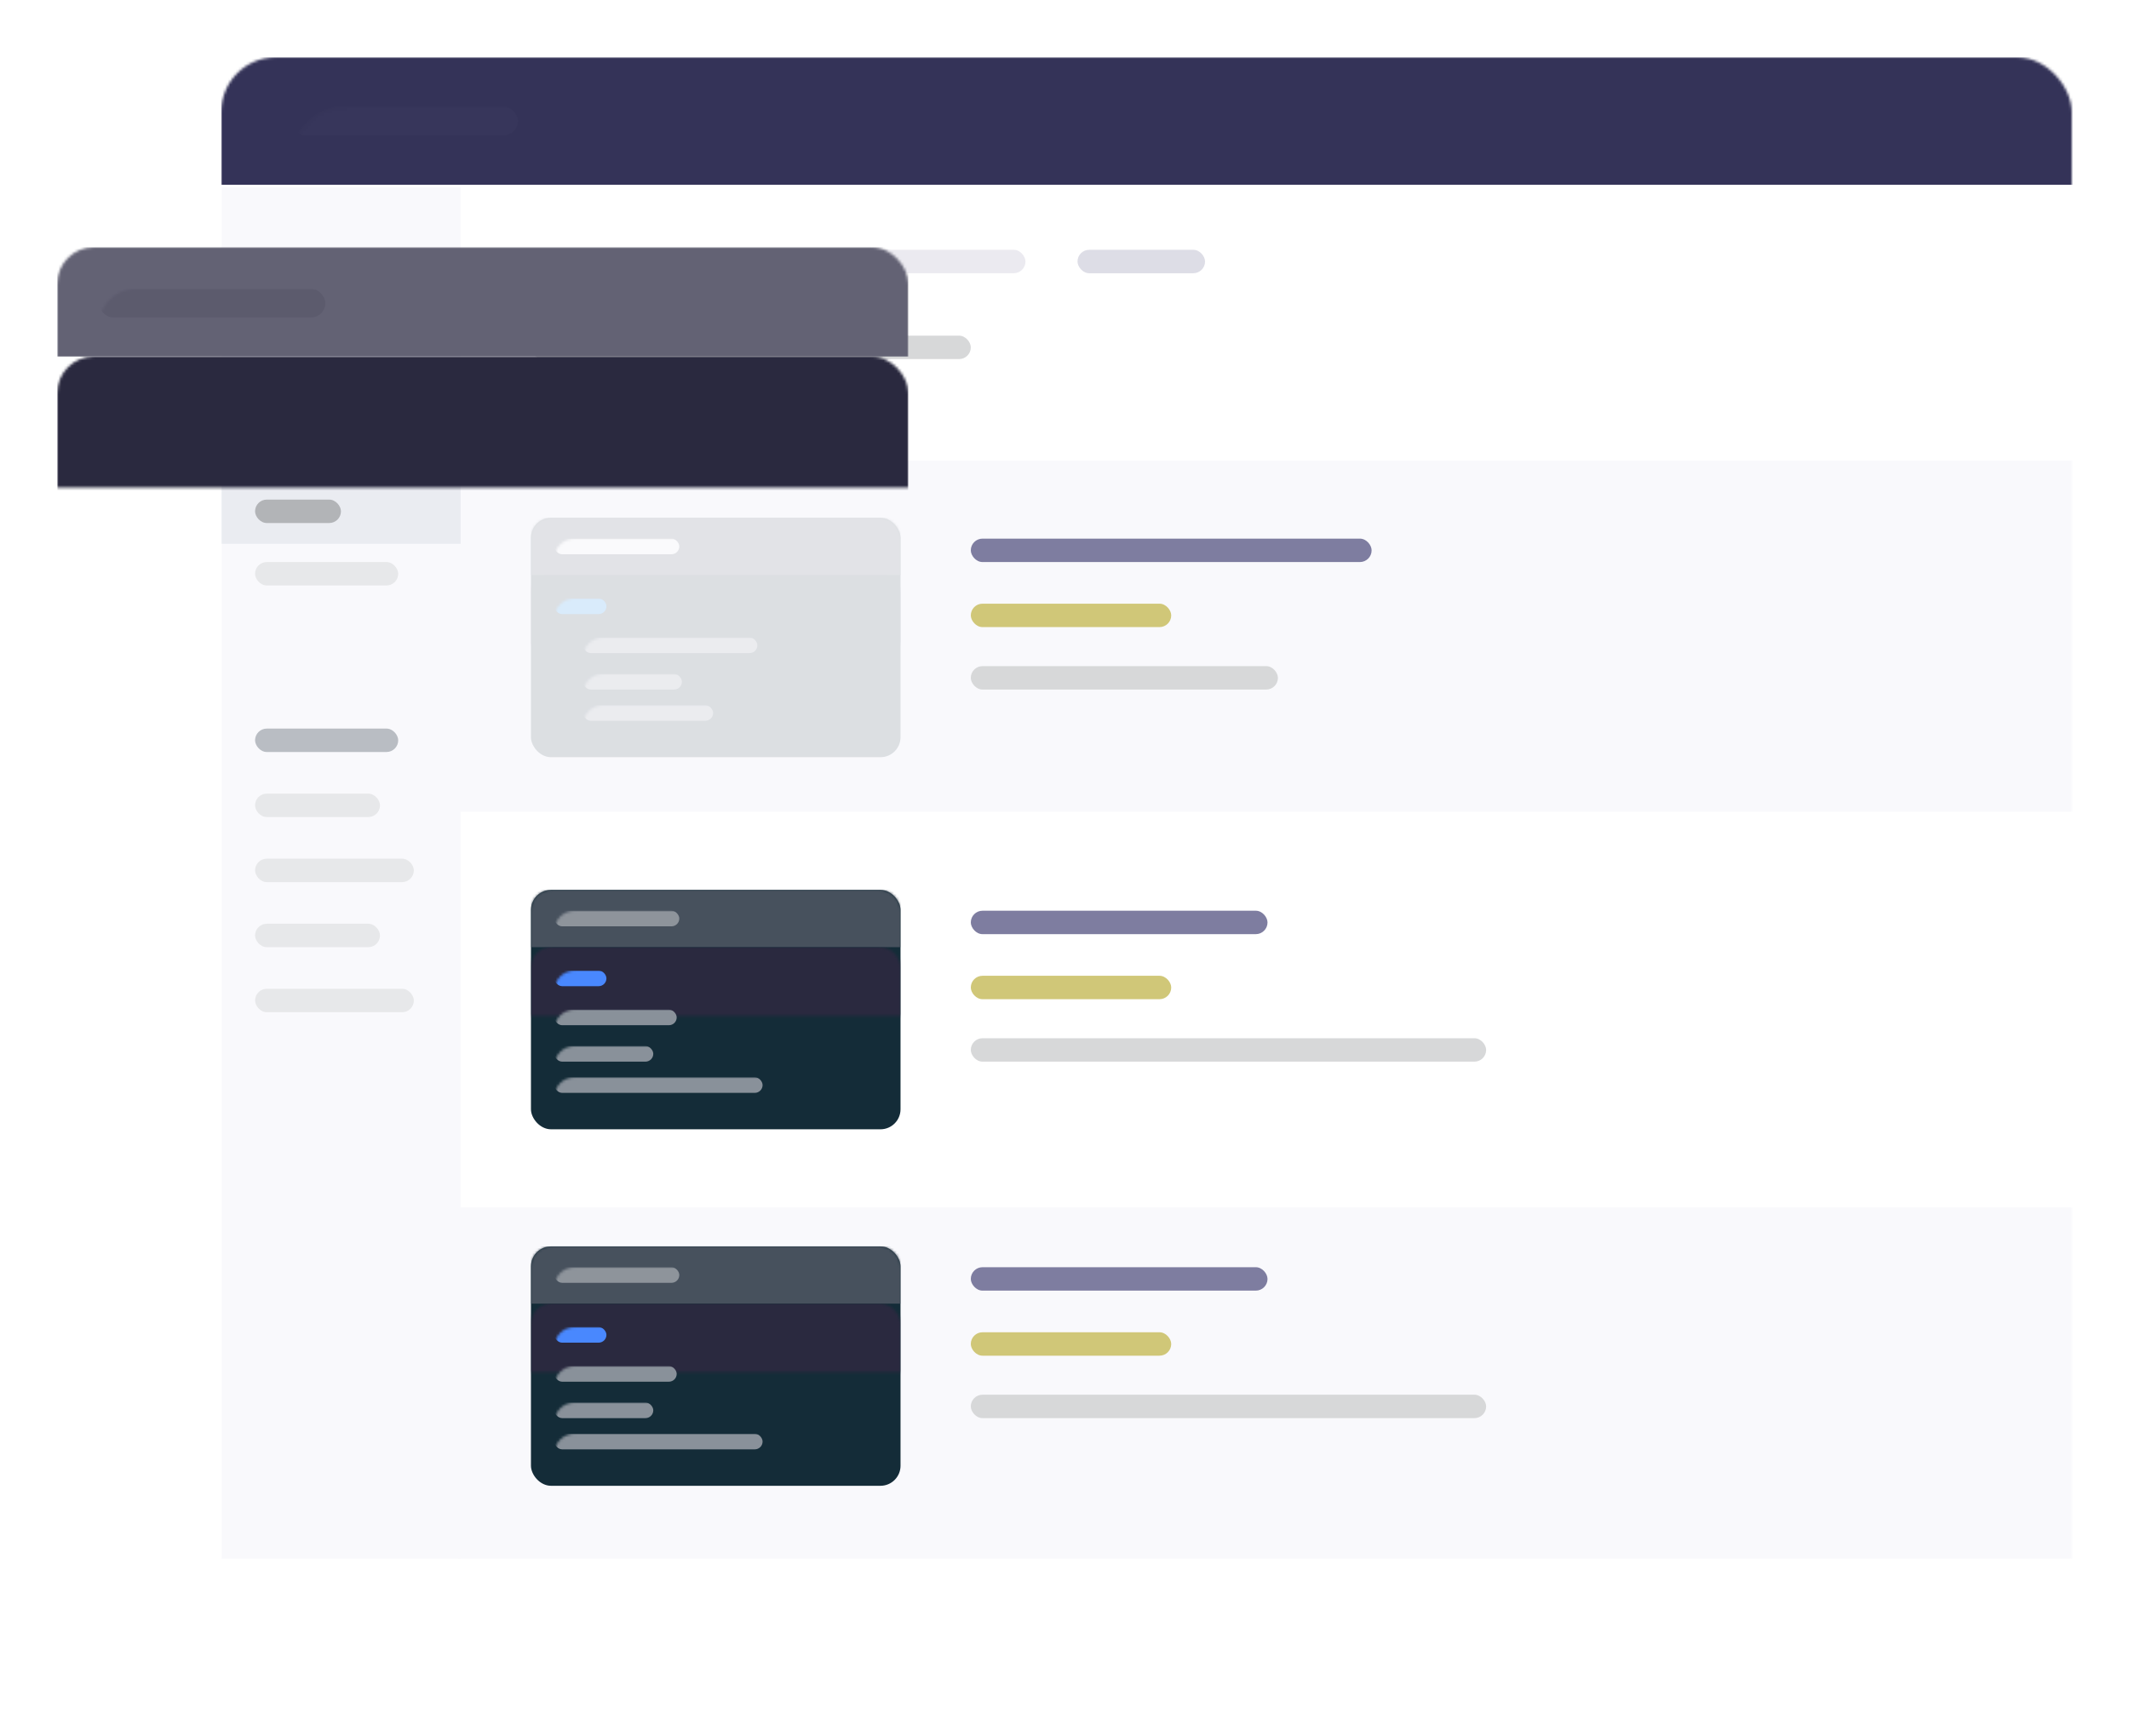 <svg xmlns="http://www.w3.org/2000/svg" xmlns:xlink="http://www.w3.org/1999/xlink" width="818" height="667" viewBox="0 0 818 667">
  <defs>
    <filter id="hero-publisher-a" width="118.6%" height="121.2%" x="-9.3%" y="-10.6%" filterUnits="objectBoundingBox">
      <feOffset dy="12" in="SourceAlpha" result="shadowOffsetOuter1"/>
      <feGaussianBlur in="shadowOffsetOuter1" result="shadowBlurOuter1" stdDeviation="11"/>
      <feColorMatrix in="shadowBlurOuter1" result="shadowMatrixOuter1" values="0 0 0 0 0.127   0 0 0 0 0.089   0 0 0 0 0.217  0 0 0 0.295 0"/>
      <feMerge>
        <feMergeNode in="shadowMatrixOuter1"/>
        <feMergeNode in="SourceGraphic"/>
      </feMerge>
    </filter>
    <rect id="hero-publisher-b" width="711" height="623" x="0" y="0" rx="21"/>
    <rect id="hero-publisher-d" width="142" height="92" x="0" y="0" rx="7.7"/>
    <rect id="hero-publisher-f" width="142" height="92" x="0" y="0" rx="7.7"/>
    <rect id="hero-publisher-h" width="142" height="92" x="0" y="0" rx="7.7"/>
    <filter id="hero-publisher-j" width="140.4%" height="159.2%" x="-20.2%" y="-29.6%" filterUnits="objectBoundingBox">
      <feOffset dy="12" in="SourceAlpha" result="shadowOffsetOuter1"/>
      <feGaussianBlur in="shadowOffsetOuter1" result="shadowBlurOuter1" stdDeviation="11"/>
      <feColorMatrix in="shadowBlurOuter1" result="shadowMatrixOuter1" values="0 0 0 0 0.127   0 0 0 0 0.089   0 0 0 0 0.217  0 0 0 0.295 0"/>
      <feMerge>
        <feMergeNode in="shadowMatrixOuter1"/>
        <feMergeNode in="SourceGraphic"/>
      </feMerge>
    </filter>
    <rect id="hero-publisher-k" width="327" height="223" x="0" y="0" rx="14.014"/>
  </defs>
  <g fill="none" fill-rule="evenodd" transform="translate(22 10)">
    <g filter="url(#hero-publisher-a)" transform="translate(63)">
      <mask id="hero-publisher-c" fill="#fff">
        <use xlink:href="#hero-publisher-b"/>
      </mask>
      <rect width="1066" height="639" y="49" fill="#FFF" mask="url(#hero-publisher-c)"/>
      <g mask="url(#hero-publisher-c)">
        <g transform="translate(91 74)">
          <g transform="translate(0 81)">
            <rect width="687" height="135" fill="#F9F9FC"/>
            <rect width="687" height="135" y="287" fill="#F9F9FC"/>
            <rect width="154" height="9" x="197" y="30" fill="#7E7DA0" rx="4.5"/>
            <rect width="118" height="9" x="197" y="79" fill="#D7D8D9" rx="4.5"/>
            <rect width="77" height="9" x="197" y="55" fill="#D0C778" rx="4.5"/>
            <g opacity=".131" transform="translate(28 22)">
              <mask id="hero-publisher-e" fill="#fff">
                <use xlink:href="#hero-publisher-d"/>
              </mask>
              <use fill="#142C38" opacity=".23" xlink:href="#hero-publisher-d"/>
              <rect width="142" height="22" fill="#47515D" mask="url(#hero-publisher-e)"/>
              <rect width="142" height="70" y="22" fill="#142C38" mask="url(#hero-publisher-e)"/>
              <rect width="48" height="6" x="9" y="8" fill="#FFF" mask="url(#hero-publisher-e)" rx="3"/>
              <rect width="20" height="6" x="9" y="31" fill="#008DFA" mask="url(#hero-publisher-e)" rx="3"/>
              <rect width="67" height="6" x="20" y="46" fill="#89919A" mask="url(#hero-publisher-e)" rx="3"/>
              <circle cx="12" cy="49" r="3" fill="#89919A" mask="url(#hero-publisher-e)"/>
              <circle cx="12" cy="63" r="3" fill="#89919A" mask="url(#hero-publisher-e)"/>
              <circle cx="12" cy="75" r="3" fill="#89919A" mask="url(#hero-publisher-e)"/>
              <rect width="38" height="6" x="20" y="60" fill="#89919A" mask="url(#hero-publisher-e)" rx="3"/>
              <rect width="50" height="6" x="20" y="72" fill="#89919A" mask="url(#hero-publisher-e)" rx="3"/>
            </g>
          </g>
          <g transform="translate(28 246)">
            <g transform="translate(169 8)">
              <rect width="114" height="9" fill="#7E7DA0" rx="4.5"/>
              <rect width="198" height="9" y="49" fill="#D7D8D9" rx="4.5"/>
              <rect width="77" height="9" y="25" fill="#D0C778" rx="4.5"/>
            </g>
            <mask id="hero-publisher-g" fill="#fff">
              <use xlink:href="#hero-publisher-f"/>
            </mask>
            <use fill="#142C38" opacity=".23" xlink:href="#hero-publisher-f"/>
            <rect width="142" height="22" fill="#47515D" mask="url(#hero-publisher-g)"/>
            <rect width="142" height="70" y="22" fill="#2A293F" mask="url(#hero-publisher-g)"/>
            <rect width="48" height="6" x="9" y="8" fill="#FFF" mask="url(#hero-publisher-g)" opacity=".62" rx="3"/>
            <rect width="20" height="6" x="9" y="31" fill="#4988FE" mask="url(#hero-publisher-g)" rx="3"/>
            <rect width="47" height="6" x="9" y="46" fill="#89919A" mask="url(#hero-publisher-g)" rx="3"/>
            <rect width="38" height="6" x="9" y="60" fill="#89919A" mask="url(#hero-publisher-g)" rx="3"/>
            <rect width="80" height="6" x="9" y="72" fill="#89919A" mask="url(#hero-publisher-g)" rx="3"/>
          </g>
          <g transform="translate(28 383)">
            <g transform="translate(169 8)">
              <rect width="114" height="9" fill="#7E7DA0" rx="4.5"/>
              <rect width="198" height="9" y="49" fill="#D7D8D9" rx="4.5"/>
              <rect width="77" height="9" y="25" fill="#D0C778" rx="4.5"/>
            </g>
            <mask id="hero-publisher-i" fill="#fff">
              <use xlink:href="#hero-publisher-h"/>
            </mask>
            <use fill="#142C38" opacity=".23" xlink:href="#hero-publisher-h"/>
            <rect width="142" height="22" fill="#47515D" mask="url(#hero-publisher-i)"/>
            <rect width="142" height="70" y="22" fill="#2A293F" mask="url(#hero-publisher-i)"/>
            <rect width="48" height="6" x="9" y="8" fill="#FFF" mask="url(#hero-publisher-i)" opacity=".62" rx="3"/>
            <rect width="20" height="6" x="9" y="31" fill="#4988FE" mask="url(#hero-publisher-i)" rx="3"/>
            <rect width="47" height="6" x="9" y="46" fill="#89919A" mask="url(#hero-publisher-i)" rx="3"/>
            <rect width="38" height="6" x="9" y="60" fill="#89919A" mask="url(#hero-publisher-i)" rx="3"/>
            <rect width="80" height="6" x="9" y="72" fill="#89919A" mask="url(#hero-publisher-i)" rx="3"/>
          </g>
          <g transform="translate(28)">
            <rect width="190" height="9" fill="#7E7DA0" opacity=".159" rx="4.5"/>
            <rect width="49" height="9" x="210" fill="#7E7DA0" opacity=".259" rx="4.5"/>
            <rect width="169" height="9" y="33" fill="#D7D8D9" rx="4.5"/>
          </g>
        </g>
      </g>
      <rect width="779" height="49" fill="#343358" mask="url(#hero-publisher-c)"/>
      <rect width="87" height="11" x="27" y="19" fill="#FFF" mask="url(#hero-publisher-c)" opacity=".121" rx="5.5"/>
      <g mask="url(#hero-publisher-c)">
        <g transform="translate(0 50)">
          <rect width="92" height="527" fill="#F9F9FC"/>
          <rect width="92" height="24" y="113" fill="#35556F" opacity=".077"/>
          <rect width="55" height="9" x="13" y="44" fill="#B9BDC3" rx="4.5"/>
          <rect width="55" height="9" x="13" y="71" fill="#D7D8D9" opacity=".517" rx="4.5"/>
          <rect width="55" height="9" x="13" y="96" fill="#D7D8D9" opacity=".517" rx="4.5"/>
          <rect width="33" height="9" x="13" y="120" fill="#000" opacity=".241" rx="4.5"/>
          <rect width="55" height="9" x="13" y="144" fill="#D7D8D9" opacity=".517" rx="4.5"/>
          <rect width="55" height="9" x="13" y="208" fill="#B9BDC3" rx="4.5"/>
          <rect width="61" height="9" x="13" y="308" fill="#D7D8D9" opacity=".517" rx="4.5"/>
          <rect width="61" height="9" x="13" y="258" fill="#D7D8D9" opacity=".517" rx="4.5"/>
          <rect width="48" height="9" x="13" y="233" fill="#D7D8D9" opacity=".517" rx="4.5"/>
          <rect width="48" height="9" x="13" y="283" fill="#D7D8D9" opacity=".517" rx="4.5"/>
        </g>
      </g>
    </g>
    <g filter="url(#hero-publisher-j)" transform="translate(0 73)">
      <mask id="hero-publisher-l" fill="#fff">
        <use xlink:href="#hero-publisher-k"/>
      </mask>
      <rect width="327" height="42" fill="#636274" mask="url(#hero-publisher-l)"/>
      <rect width="327" height="181" y="42" fill="#2A293F" mask="url(#hero-publisher-l)"/>
      <g mask="url(#hero-publisher-l)">
        <g transform="translate(25 62)">
          <g transform="translate(0 59)">
            <g fill-rule="nonzero" transform="translate(0 1)">
              <path fill="#FFF" fill-opacity=".144" d="M10,-5.32907052e-15 C15.523,-5.32907052e-15 20,4.477 20,10 C20,15.523 15.523,20 10,20 C4.477,20 -4.37114073e-07,15.523 -4.37114073e-07,10 C-4.37114073e-07,4.477 4.477,-5.32907052e-15 10,-5.32907052e-15 Z M10,18 C14.418,18 18,14.418 18,10 C18,5.582 14.418,2 10,2 C5.582,2 2,5.582 2,10 C2,14.418 5.582,18 10,18 Z M10.707,5.293 C11.098,5.683 11.098,6.317 10.707,6.707 C10.317,7.098 9.683,7.098 9.293,6.707 C8.902,6.317 8.902,5.683 9.293,5.293 C9.683,4.902 10.317,4.902 10.707,5.293 Z M10,8 C10.552,8 11,8.448 11,9 L11,14 C11,14.552 10.552,15 10,15 C9.448,15 9,14.552 9,14 L9,9 C9,8.448 9.448,8 10,8 Z"/>
              <path fill="#F8F7FD" d="M31.087,5.299 L31.087,8.718 L33.197,8.718 C34.358,8.718 35.023,8.095 35.023,7.012 C35.023,5.95 34.315,5.299 33.154,5.299 L31.087,5.299 Z M31.087,10.17 L31.087,14 L29.26,14 L29.26,3.783 L33.409,3.783 C35.554,3.783 36.9,5.015 36.9,6.977 C36.9,8.322 36.192,9.448 34.974,9.886 L37.204,14 L35.115,14 L33.112,10.17 L31.087,10.17 Z M41.793,7.493 C40.745,7.493 40.009,8.244 39.931,9.377 L43.577,9.377 C43.542,8.23 42.848,7.493 41.793,7.493 Z M43.591,11.869 L45.255,11.869 C44.922,13.278 43.641,14.156 41.814,14.156 C39.534,14.156 38.161,12.648 38.161,10.156 C38.161,7.663 39.556,6.099 41.8,6.099 C44.009,6.099 45.333,7.564 45.333,10.007 L45.333,10.573 L39.924,10.573 L39.924,10.665 C39.966,11.954 40.71,12.761 41.864,12.761 C42.735,12.761 43.336,12.442 43.591,11.869 Z M47.508,4.357 L49.256,4.357 L49.256,6.304 L50.913,6.304 L50.913,7.706 L49.256,7.706 L49.256,11.508 C49.256,12.272 49.582,12.612 50.318,12.612 C50.566,12.612 50.701,12.598 50.913,12.577 L50.913,13.95 C50.658,14 50.332,14.035 49.993,14.035 C48.216,14.035 47.508,13.434 47.508,11.933 L47.508,7.706 L46.283,7.706 L46.283,6.304 L47.508,6.304 L47.508,4.357 Z M55.169,12.747 C56.231,12.747 57.024,12.06 57.024,11.161 L57.024,10.545 L55.275,10.658 C54.291,10.722 53.831,11.076 53.831,11.706 C53.831,12.357 54.39,12.747 55.169,12.747 Z M54.652,14.127 C53.158,14.127 52.089,13.221 52.089,11.805 C52.089,10.403 53.144,9.596 55.027,9.483 L57.024,9.363 L57.024,8.711 C57.024,7.954 56.514,7.529 55.566,7.529 C54.758,7.529 54.206,7.812 54.043,8.336 L52.387,8.336 C52.528,6.969 53.81,6.099 55.651,6.099 C57.64,6.099 58.759,7.069 58.759,8.711 L58.759,14 L57.067,14 L57.067,12.938 L56.946,12.938 C56.514,13.688 55.665,14.127 54.652,14.127 Z M60.742,14 L60.742,6.254 L62.491,6.254 L62.491,14 L60.742,14 Z M61.613,4.994 C60.976,4.994 60.53,4.583 60.53,4.024 C60.53,3.465 60.976,3.054 61.613,3.054 C62.257,3.054 62.696,3.465 62.696,4.024 C62.696,4.583 62.257,4.994 61.613,4.994 Z M64.587,14 L64.587,3.26 L66.343,3.26 L66.343,14 L64.587,14 Z" opacity=".562"/>
            </g>
            <g fill-rule="nonzero" transform="translate(97)">
              <path fill="#F8F7FD" d="M26.533,15 L26.533,6.624 L26.413,6.624 L23.871,8.408 L23.871,6.653 L26.54,4.783 L28.36,4.783 L28.36,15 L26.533,15 Z M32.056,15.149 C31.391,15.149 30.924,14.667 30.924,14.03 C30.924,13.386 31.391,12.911 32.056,12.911 C32.729,12.911 33.189,13.386 33.189,14.03 C33.189,14.667 32.729,15.149 32.056,15.149 Z M39.81,15 L39.81,13.095 L34.819,13.095 L34.819,11.467 C35.739,9.775 37.176,7.502 38.982,4.783 L41.559,4.783 L41.559,11.552 L42.939,11.552 L42.939,13.095 L41.559,13.095 L41.559,15 L39.81,15 Z M36.511,11.488 L36.511,11.594 L39.838,11.594 L39.838,6.27 L39.739,6.27 C38.762,7.715 37.7,9.393 36.511,11.488 Z M44.682,15 L44.682,7.254 L46.374,7.254 L46.374,8.508 L46.495,8.508 C46.827,7.623 47.62,7.099 48.647,7.099 C49.716,7.099 50.459,7.637 50.785,8.508 L50.905,8.508 C51.288,7.658 52.18,7.099 53.256,7.099 C54.807,7.099 55.741,8.069 55.741,9.676 L55.741,15 L53.992,15 L53.992,10.122 C53.992,9.124 53.518,8.628 52.576,8.628 C51.663,8.628 51.061,9.293 51.061,10.178 L51.061,15 L49.355,15 L49.355,9.994 C49.355,9.145 48.817,8.628 47.953,8.628 C47.082,8.628 46.438,9.343 46.438,10.292 L46.438,15 L44.682,15 Z M57.696,15 L57.696,7.254 L59.445,7.254 L59.445,15 L57.696,15 Z M58.567,5.994 C57.93,5.994 57.484,5.583 57.484,5.024 C57.484,4.465 57.93,4.054 58.567,4.054 C59.211,4.054 59.65,4.465 59.65,5.024 C59.65,5.583 59.211,5.994 58.567,5.994 Z" opacity=".562"/>
              <g fill="#FFF" fill-opacity=".144">
                <path d="M16.727,8.364 C16.727,11.178 15.232,13.92 12.771,16.517 C11.931,17.404 11.034,18.211 10.137,18.926 C9.822,19.176 9.53,19.398 9.266,19.589 C9.104,19.705 8.986,19.787 8.918,19.832 C8.582,20.056 8.145,20.056 7.809,19.832 C7.741,19.787 7.623,19.705 7.462,19.589 C7.198,19.398 6.905,19.176 6.59,18.926 C5.693,18.211 4.796,17.404 3.956,16.517 C1.496,13.92 0,11.178 0,8.364 C0,3.745 3.745,1.09726727e-07 8.364,1.09726727e-07 C12.983,1.09726727e-07 16.727,3.745 16.727,8.364 Z M8.891,17.361 C9.72,16.701 10.549,15.955 11.32,15.142 C13.461,12.881 14.727,10.56 14.727,8.364 C14.727,4.849 11.878,2 8.364,2 C4.849,2 2,4.849 2,8.364 C2,10.56 3.266,12.881 5.408,15.142 C6.179,15.955 7.007,16.701 7.836,17.361 C8.021,17.509 8.198,17.645 8.364,17.769 C8.529,17.645 8.706,17.509 8.891,17.361 Z"/>
                <path d="M8.364,11.818 C10.272,11.818 11.818,10.272 11.818,8.364 C11.818,6.456 10.272,4.909 8.364,4.909 C6.456,4.909 4.909,6.456 4.909,8.364 C4.909,10.272 6.456,11.818 8.364,11.818 Z M8.364,9.818 C7.56,9.818 6.909,9.167 6.909,8.364 C6.909,7.56 7.56,6.909 8.364,6.909 C9.167,6.909 9.818,7.56 9.818,8.364 C9.818,9.167 9.167,9.818 8.364,9.818 Z"/>
              </g>
            </g>
            <g fill-rule="nonzero" transform="translate(182 1)">
              <path fill="#F8F7FD" d="M32.751,14.255 C30.634,14.255 29.168,12.966 29.083,11.168 L30.797,11.168 C30.91,12.11 31.71,12.733 32.765,12.733 C33.961,12.733 34.776,11.926 34.776,10.708 C34.776,9.483 33.954,8.655 32.779,8.655 C31.937,8.655 31.278,9.03 30.903,9.66 L29.246,9.66 L29.777,3.783 L35.93,3.783 L35.93,5.327 L31.193,5.327 L30.945,8.194 L31.066,8.194 C31.519,7.585 32.241,7.239 33.225,7.239 C35.165,7.239 36.539,8.662 36.539,10.665 C36.539,12.796 35.016,14.255 32.751,14.255 Z M39.626,12.917 C38.961,12.917 38.494,12.435 38.494,11.798 C38.494,11.154 38.961,10.679 39.626,10.679 C40.299,10.679 40.759,11.154 40.759,11.798 C40.759,12.435 40.299,12.917 39.626,12.917 Z M39.626,7.607 C38.961,7.607 38.494,7.132 38.494,6.495 C38.494,5.851 38.961,5.376 39.626,5.376 C40.299,5.376 40.759,5.851 40.759,6.495 C40.759,7.132 40.299,7.607 39.626,7.607 Z M46.615,14.255 C44.166,14.255 42.714,12.272 42.714,8.881 C42.714,5.504 44.187,3.529 46.615,3.529 C49.037,3.529 50.509,5.504 50.509,8.895 C50.509,12.272 49.058,14.255 46.615,14.255 Z M46.615,12.74 C47.911,12.74 48.662,11.395 48.662,8.881 C48.662,6.382 47.897,5.051 46.615,5.051 C45.334,5.051 44.562,6.389 44.562,8.881 C44.562,11.395 45.32,12.74 46.615,12.74 Z M56.104,14.255 C53.654,14.255 52.203,12.272 52.203,8.881 C52.203,5.504 53.675,3.529 56.104,3.529 C58.525,3.529 59.998,5.504 59.998,8.895 C59.998,12.272 58.546,14.255 56.104,14.255 Z M56.104,12.74 C57.399,12.74 58.15,11.395 58.15,8.881 C58.15,6.382 57.385,5.051 56.104,5.051 C54.822,5.051 54.05,6.389 54.05,8.881 C54.05,11.395 54.808,12.74 56.104,12.74 Z M66.066,6.127 C68.027,6.127 69.259,7.642 69.259,10.127 C69.259,12.598 68.042,14.127 66.088,14.127 C64.976,14.127 64.119,13.646 63.723,12.825 L63.602,12.825 L63.602,16.577 L61.847,16.577 L61.847,6.254 L63.539,6.254 L63.539,7.536 L63.659,7.536 C64.105,6.658 65.004,6.127 66.066,6.127 Z M65.514,12.634 C66.732,12.634 67.454,11.692 67.454,10.127 C67.454,8.562 66.725,7.621 65.521,7.621 C64.325,7.621 63.574,8.584 63.567,10.127 C63.574,11.678 64.318,12.634 65.514,12.634 Z M70.875,14 L70.875,6.254 L72.567,6.254 L72.567,7.508 L72.687,7.508 C73.02,6.623 73.813,6.099 74.839,6.099 C75.909,6.099 76.652,6.637 76.978,7.508 L77.098,7.508 C77.48,6.658 78.372,6.099 79.449,6.099 C80.999,6.099 81.934,7.069 81.934,8.676 L81.934,14 L80.185,14 L80.185,9.122 C80.185,8.124 79.711,7.628 78.769,7.628 C77.856,7.628 77.254,8.293 77.254,9.178 L77.254,14 L75.547,14 L75.547,8.994 C75.547,8.145 75.009,7.628 74.146,7.628 C73.275,7.628 72.63,8.343 72.63,9.292 L72.63,14 L70.875,14 Z" opacity=".562"/>
              <path fill="#FFF" fill-opacity=".144" d="M10,0 C12.652,0 15.196,1.054 17.071,2.929 C18.946,4.804 20,7.348 20,10 C20,15.523 15.523,20 10,20 C4.477,20 0,15.523 0,10 C0,4.477 4.477,0 10,0 Z M10,18 C12.122,18 14.157,17.157 15.657,15.657 C17.157,14.157 18,12.122 18,10 C18,5.582 14.418,2 10,2 C5.582,2 2,5.582 2,10 C2,14.418 5.582,18 10,18 Z M14,9 C14.552,9 15,9.448 15,10 C15,10.552 14.552,11 14,11 L10,11 C9.448,11 9,10.552 9,10 L9,6 C9,5.448 9.448,5 10,5 C10.552,5 11,5.448 11,6 L11,9 L14,9 Z"/>
            </g>
          </g>
          <g transform="translate(0 99)">
            <rect width="173" height="39" fill="#4988FE" rx="5"/>
            <path fill="#FFF" fill-rule="nonzero" d="M36.884,20.383 C36.884,23.365 35.038,25.189 31.927,25.189 C28.559,25.189 26.531,23.108 26.531,19.521 C26.531,15.979 28.559,13.89 31.859,13.89 C34.508,13.89 36.491,15.456 36.771,17.681 L34.024,17.681 C33.751,16.713 32.934,16.122 31.867,16.122 C30.292,16.122 29.361,17.356 29.361,19.483 C29.361,21.647 30.391,22.957 31.988,22.957 C33.244,22.957 34.122,22.215 34.198,21.117 L34.205,20.951 L32.207,20.951 L32.207,19.044 L36.884,19.044 L36.884,20.383 Z M46.655,22.76 L46.655,25 L39.17,25 L39.17,14.079 L46.655,14.079 L46.655,16.319 L41.948,16.319 L41.948,18.491 L46.375,18.491 L46.375,20.535 L41.948,20.535 L41.948,22.76 L46.655,22.76 Z M54.436,25 L51.666,25 L51.666,16.319 L48.654,16.319 L48.654,14.079 L57.448,14.079 L57.448,16.319 L54.436,16.319 L54.436,25 Z M66.031,25 L66.031,16.516 L65.978,16.516 L63.246,18.363 L63.246,15.971 L66.023,14.079 L68.793,14.079 L68.793,25 L66.031,25 Z M76.498,25.272 C73.637,25.272 71.866,23.093 71.866,19.521 C71.866,15.933 73.66,13.799 76.498,13.799 C79.329,13.799 81.115,15.926 81.115,19.513 C81.115,23.078 79.351,25.272 76.498,25.272 Z M76.498,23.108 C77.58,23.108 78.292,21.882 78.292,19.521 C78.292,17.159 77.58,15.963 76.498,15.963 C75.416,15.963 74.689,17.167 74.689,19.513 C74.689,21.874 75.408,23.108 76.498,23.108 Z M88.131,16.72 C88.131,18.506 87.132,19.611 85.535,19.611 C83.938,19.611 82.939,18.506 82.939,16.72 C82.939,14.942 83.938,13.829 85.535,13.829 C87.132,13.829 88.131,14.942 88.131,16.72 Z M85.535,18.052 C85.936,18.052 86.178,17.553 86.178,16.705 C86.178,15.857 85.936,15.358 85.535,15.358 C85.134,15.358 84.892,15.857 84.892,16.705 C84.892,17.553 85.134,18.052 85.535,18.052 Z M86.352,25 L84.248,25 L88.502,19.172 L92.21,14.079 L94.314,14.079 L90.182,19.748 L86.352,25 Z M95.624,22.283 C95.624,24.069 94.625,25.174 93.028,25.174 C91.431,25.174 90.432,24.069 90.432,22.283 C90.432,20.504 91.431,19.399 93.028,19.399 C94.625,19.399 95.624,20.504 95.624,22.283 Z M93.028,23.615 C93.429,23.615 93.671,23.115 93.671,22.268 C93.671,21.42 93.429,20.921 93.028,20.921 C92.627,20.921 92.384,21.42 92.384,22.268 C92.384,23.115 92.627,23.615 93.028,23.615 Z M106.803,25 L101.588,25 L101.588,14.079 L106.666,14.079 C108.816,14.079 110.11,15.116 110.11,16.803 C110.11,18.03 109.187,19.006 107.976,19.172 L107.976,19.233 C109.451,19.301 110.617,20.398 110.617,21.852 C110.617,23.766 109.141,25 106.803,25 Z M104.366,16.047 L104.366,18.529 L105.796,18.529 C106.803,18.529 107.408,18.052 107.408,17.265 C107.408,16.501 106.863,16.047 105.932,16.047 L104.366,16.047 Z M104.366,23.032 L106.015,23.032 C107.158,23.032 107.794,22.533 107.794,21.609 C107.794,20.716 107.143,20.217 106,20.217 L104.366,20.217 L104.366,23.032 Z M119.881,25 L119.192,22.601 L115.62,22.601 L114.924,25 L112.093,25 L115.764,14.079 L119.162,14.079 L122.833,25 L119.881,25 Z M117.376,16.395 L116.157,20.603 L118.647,20.603 L117.436,16.395 L117.376,16.395 Z M129.137,25.189 C125.868,25.189 123.832,23.108 123.832,19.536 C123.832,15.971 125.883,13.89 129.137,13.89 C131.9,13.89 133.996,15.668 134.079,18.249 L131.408,18.249 C131.271,16.962 130.356,16.115 129.137,16.115 C127.624,16.115 126.662,17.409 126.662,19.528 C126.662,21.67 127.616,22.964 129.145,22.964 C130.363,22.964 131.249,22.162 131.423,20.883 L134.094,20.883 C133.966,23.479 131.953,25.189 129.137,25.189 Z M139.082,25 L136.305,25 L136.305,14.079 L139.082,14.079 L139.082,18.877 L139.143,18.877 L142.859,14.079 L145.841,14.079 L142.034,18.93 L146.06,25 L142.798,25 L140.013,20.731 L139.082,21.912 L139.082,25 Z"/>
          </g>
          <path fill="#F8F7FD" fill-rule="nonzero" d="M9.918,11.958 L9.918,14 L1.608,14 L1.608,0.965 L3.938,0.965 L3.938,11.958 L9.918,11.958 Z M15.834,14.199 C12.871,14.199 11.082,12.266 11.082,9.059 C11.082,5.87 12.898,3.919 15.834,3.919 C18.779,3.919 20.585,5.861 20.585,9.059 C20.585,12.266 18.788,14.199 15.834,14.199 Z M15.834,12.32 C17.396,12.32 18.282,11.127 18.282,9.059 C18.282,6.999 17.387,5.798 15.834,5.798 C14.271,5.798 13.377,6.999 13.377,9.059 C13.377,11.127 14.271,12.32 15.834,12.32 Z M31.207,7.442 L29.075,7.442 C28.867,6.484 28.126,5.798 26.898,5.798 C25.362,5.798 24.45,6.981 24.45,9.032 C24.45,11.109 25.371,12.32 26.898,12.32 C28.063,12.32 28.84,11.769 29.075,10.739 L31.207,10.739 C30.963,12.808 29.409,14.199 26.907,14.199 C23.935,14.199 22.183,12.284 22.183,9.032 C22.183,5.825 23.926,3.919 26.898,3.919 C29.436,3.919 30.972,5.364 31.207,7.442 Z M36.553,12.401 C37.908,12.401 38.92,11.525 38.92,10.378 L38.92,9.592 L36.688,9.736 C35.433,9.818 34.846,10.269 34.846,11.073 C34.846,11.904 35.559,12.401 36.553,12.401 Z M35.894,14.163 C33.988,14.163 32.624,13.006 32.624,11.2 C32.624,9.411 33.969,8.381 36.372,8.237 L38.92,8.083 L38.92,7.252 C38.92,6.286 38.269,5.744 37.059,5.744 C36.029,5.744 35.324,6.105 35.117,6.773 L33.003,6.773 C33.184,5.03 34.819,3.919 37.167,3.919 C39.706,3.919 41.133,5.156 41.133,7.252 L41.133,14 L38.974,14 L38.974,12.645 L38.82,12.645 C38.269,13.603 37.185,14.163 35.894,14.163 Z M43.742,14 L43.742,0.297 L45.982,0.297 L45.982,14 L43.742,14 Z M53.034,10.459 L55.31,10.459 C55.455,11.624 56.611,12.374 58.264,12.374 C59.8,12.374 60.911,11.588 60.911,10.495 C60.911,9.556 60.197,9.005 58.526,8.616 L56.837,8.228 C54.47,7.695 53.359,6.521 53.359,4.578 C53.359,2.212 55.292,0.64 58.21,0.64 C60.947,0.64 62.925,2.212 63.034,4.452 L60.803,4.452 C60.64,3.305 59.628,2.582 58.201,2.582 C56.702,2.582 55.708,3.305 55.708,4.416 C55.708,5.292 56.367,5.807 57.984,6.177 L59.484,6.521 C62.131,7.117 63.242,8.219 63.242,10.206 C63.242,12.744 61.281,14.325 58.12,14.325 C55.13,14.325 53.152,12.826 53.034,10.459 Z M66.167,1.697 L68.398,1.697 L68.398,4.181 L70.512,4.181 L70.512,5.969 L68.398,5.969 L68.398,10.82 C68.398,11.796 68.814,12.229 69.753,12.229 C70.069,12.229 70.241,12.211 70.512,12.184 L70.512,13.937 C70.187,14 69.771,14.045 69.338,14.045 C67.07,14.045 66.167,13.277 66.167,11.362 L66.167,5.969 L64.604,5.969 L64.604,4.181 L66.167,4.181 L66.167,1.697 Z M76.752,14.199 C73.789,14.199 72.001,12.266 72.001,9.059 C72.001,5.87 73.817,3.919 76.752,3.919 C79.697,3.919 81.504,5.861 81.504,9.059 C81.504,12.266 79.706,14.199 76.752,14.199 Z M76.752,12.32 C78.315,12.32 79.2,11.127 79.2,9.059 C79.2,6.999 78.306,5.798 76.752,5.798 C75.19,5.798 74.295,6.999 74.295,9.059 C74.295,11.127 75.19,12.32 76.752,12.32 Z M83.589,14 L83.589,4.118 L85.748,4.118 L85.748,5.653 L85.902,5.653 C86.173,4.678 87.238,3.955 88.512,3.955 C88.837,3.955 89.235,3.991 89.443,4.054 L89.443,6.132 C89.271,6.069 88.675,6.006 88.295,6.006 C86.841,6.006 85.829,6.909 85.829,8.291 L85.829,14 L83.589,14 Z M95.006,5.698 C93.669,5.698 92.729,6.656 92.63,8.101 L97.282,8.101 C97.237,6.638 96.351,5.698 95.006,5.698 Z M97.3,11.281 L99.423,11.281 C98.998,13.079 97.363,14.199 95.033,14.199 C92.124,14.199 90.371,12.275 90.371,9.095 C90.371,5.915 92.151,3.919 95.015,3.919 C97.833,3.919 99.522,5.789 99.522,8.905 L99.522,9.628 L92.621,9.628 L92.621,9.745 C92.675,11.389 93.623,12.419 95.096,12.419 C96.207,12.419 96.975,12.013 97.3,11.281 Z M110.621,14.199 C107.658,14.199 105.87,12.266 105.87,9.059 C105.87,5.87 107.685,3.919 110.621,3.919 C113.566,3.919 115.372,5.861 115.372,9.059 C115.372,12.266 113.575,14.199 110.621,14.199 Z M110.621,12.32 C112.184,12.32 113.069,11.127 113.069,9.059 C113.069,6.999 112.175,5.798 110.621,5.798 C109.058,5.798 108.164,6.999 108.164,9.059 C108.164,11.127 109.058,12.32 110.621,12.32 Z M117.458,14 L117.458,4.118 L119.617,4.118 L119.617,5.653 L119.77,5.653 C120.041,4.678 121.107,3.955 122.381,3.955 C122.706,3.955 123.103,3.991 123.311,4.054 L123.311,6.132 C123.14,6.069 122.543,6.006 122.164,6.006 C120.71,6.006 119.698,6.909 119.698,8.291 L119.698,14 L117.458,14 Z M132.296,2.898 L132.296,7.261 L134.988,7.261 C136.47,7.261 137.319,6.466 137.319,5.084 C137.319,3.729 136.415,2.898 134.934,2.898 L132.296,2.898 Z M132.296,9.113 L132.296,14 L129.966,14 L129.966,0.965 L135.259,0.965 C137.996,0.965 139.712,2.537 139.712,5.039 C139.712,6.755 138.809,8.192 137.255,8.752 L140.101,14 L137.436,14 L134.88,9.113 L132.296,9.113 Z M145.971,5.698 C144.634,5.698 143.695,6.656 143.595,8.101 L148.247,8.101 C148.202,6.638 147.317,5.698 145.971,5.698 Z M148.265,11.281 L150.388,11.281 C149.964,13.079 148.329,14.199 145.998,14.199 C143.089,14.199 141.337,12.275 141.337,9.095 C141.337,5.915 143.117,3.919 145.98,3.919 C148.798,3.919 150.488,5.789 150.488,8.905 L150.488,9.628 L143.586,9.628 L143.586,9.745 C143.64,11.389 144.589,12.419 146.061,12.419 C147.172,12.419 147.94,12.013 148.265,11.281 Z M152.338,6.945 C152.338,5.156 153.964,3.919 156.295,3.919 C158.643,3.919 160.116,4.958 160.278,6.755 L158.173,6.755 C158.011,6.06 157.351,5.617 156.304,5.617 C155.283,5.617 154.515,6.105 154.515,6.819 C154.515,7.379 154.985,7.722 155.978,7.948 L157.722,8.345 C159.61,8.77 160.486,9.583 160.486,11.037 C160.486,12.934 158.743,14.199 156.276,14.199 C153.81,14.199 152.257,13.133 152.085,11.335 L154.298,11.335 C154.515,12.067 155.211,12.5 156.331,12.5 C157.46,12.5 158.246,12.004 158.246,11.272 C158.246,10.712 157.821,10.36 156.882,10.152 L155.129,9.745 C153.232,9.312 152.338,8.436 152.338,6.945 Z M163.231,1.697 L165.462,1.697 L165.462,4.181 L167.575,4.181 L167.575,5.969 L165.462,5.969 L165.462,10.82 C165.462,11.796 165.877,12.229 166.817,12.229 C167.133,12.229 167.305,12.211 167.575,12.184 L167.575,13.937 C167.25,14 166.835,14.045 166.401,14.045 C164.134,14.045 163.231,13.277 163.231,11.362 L163.231,5.969 L161.668,5.969 L161.668,4.181 L163.231,4.181 L163.231,1.697 Z M173.021,12.401 C174.376,12.401 175.388,11.525 175.388,10.378 L175.388,9.592 L173.157,9.736 C171.901,9.818 171.314,10.269 171.314,11.073 C171.314,11.904 172.027,12.401 173.021,12.401 Z M172.362,14.163 C170.456,14.163 169.092,13.006 169.092,11.2 C169.092,9.411 170.438,8.381 172.84,8.237 L175.388,8.083 L175.388,7.252 C175.388,6.286 174.737,5.744 173.527,5.744 C172.497,5.744 171.793,6.105 171.585,6.773 L169.471,6.773 C169.652,5.03 171.287,3.919 173.635,3.919 C176.174,3.919 177.601,5.156 177.601,7.252 L177.601,14 L175.442,14 L175.442,12.645 L175.288,12.645 C174.737,13.603 173.653,14.163 172.362,14.163 Z M188.719,4.118 L188.719,14 L186.56,14 L186.56,12.428 L186.407,12.428 C185.928,13.557 184.961,14.199 183.453,14.199 C181.294,14.199 180.029,12.853 180.029,10.54 L180.029,4.118 L182.27,4.118 L182.27,9.98 C182.27,11.489 182.893,12.229 184.23,12.229 C185.684,12.229 186.479,11.335 186.479,9.872 L186.479,4.118 L188.719,4.118 Z M191.292,14 L191.292,4.118 L193.451,4.118 L193.451,5.653 L193.605,5.653 C193.876,4.678 194.942,3.955 196.215,3.955 C196.541,3.955 196.938,3.991 197.146,4.054 L197.146,6.132 C196.974,6.069 196.378,6.006 195.999,6.006 C194.544,6.006 193.532,6.909 193.532,8.291 L193.532,14 L191.292,14 Z M202.067,12.401 C203.422,12.401 204.434,11.525 204.434,10.378 L204.434,9.592 L202.203,9.736 C200.947,9.818 200.36,10.269 200.36,11.073 C200.36,11.904 201.074,12.401 202.067,12.401 Z M201.408,14.163 C199.502,14.163 198.138,13.006 198.138,11.2 C198.138,9.411 199.484,8.381 201.887,8.237 L204.434,8.083 L204.434,7.252 C204.434,6.286 203.784,5.744 202.573,5.744 C201.543,5.744 200.839,6.105 200.631,6.773 L198.517,6.773 C198.698,5.03 200.333,3.919 202.682,3.919 C205.22,3.919 206.647,5.156 206.647,7.252 L206.647,14 L204.488,14 L204.488,12.645 L204.335,12.645 C203.784,13.603 202.7,14.163 201.408,14.163 Z M209.166,14 L209.166,4.118 L211.325,4.118 L211.325,5.698 L211.479,5.698 C211.948,4.596 212.942,3.919 214.414,3.919 C216.618,3.919 217.82,5.247 217.82,7.604 L217.82,14 L215.58,14 L215.58,8.137 C215.58,6.629 214.947,5.87 213.583,5.87 C212.246,5.87 211.406,6.792 211.406,8.246 L211.406,14 L209.166,14 Z M221.016,1.697 L223.247,1.697 L223.247,4.181 L225.361,4.181 L225.361,5.969 L223.247,5.969 L223.247,10.82 C223.247,11.796 223.663,12.229 224.602,12.229 C224.918,12.229 225.09,12.211 225.361,12.184 L225.361,13.937 C225.036,14 224.62,14.045 224.187,14.045 C221.919,14.045 221.016,13.277 221.016,11.362 L221.016,5.969 L219.453,5.969 L219.453,4.181 L221.016,4.181 L221.016,1.697 Z" opacity=".918"/>
          <g transform="translate(0 27)">
            <path fill="#B5ED3C" fill-rule="nonzero" d="M12.474,15.203 L12.474,15.203 C12.346,15.204 12.219,15.174 12.105,15.115 L8.007,12.979 L3.908,15.115 L3.908,15.115 C3.515,15.321 3.03,15.171 2.823,14.78 C2.74,14.623 2.712,14.442 2.743,14.267 L3.547,9.763 L0.236,6.563 L0.236,6.563 C0.025,6.354 -0.052,6.047 0.035,5.763 L0.035,5.763 C0.13,5.473 0.383,5.262 0.686,5.219 L5.266,4.555 L7.283,0.451 L7.283,0.451 C7.477,0.054 7.957,-0.112 8.357,0.08 C8.52,0.159 8.651,0.289 8.73,0.451 L10.771,4.547 L15.351,5.211 L15.351,5.211 C15.655,5.254 15.907,5.465 16.002,5.755 L16.002,5.755 C16.089,6.039 16.012,6.346 15.801,6.555 L12.49,9.755 L13.294,14.259 L13.294,14.259 C13.353,14.566 13.227,14.878 12.973,15.059 L12.973,15.059 C12.827,15.161 12.652,15.212 12.474,15.203 L12.474,15.203 Z"/>
            <path fill="#FFF" fill-opacity=".339" fill-rule="nonzero" d="M86.403,15.203 L86.403,15.203 C86.274,15.204 86.148,15.174 86.033,15.115 L81.935,12.979 L77.837,15.115 L77.837,15.115 C77.444,15.321 76.958,15.171 76.752,14.78 C76.669,14.623 76.64,14.442 76.672,14.267 L77.475,9.763 L74.165,6.563 L74.165,6.563 C73.954,6.354 73.877,6.047 73.964,5.763 L73.964,5.763 C74.059,5.473 74.311,5.262 74.615,5.219 L79.195,4.555 L81.212,0.451 L81.212,0.451 C81.405,0.054 81.886,-0.112 82.285,0.08 C82.448,0.159 82.579,0.289 82.658,0.451 L84.699,4.547 L89.28,5.211 L89.28,5.211 C89.583,5.254 89.836,5.465 89.931,5.755 L89.931,5.755 C90.017,6.039 89.94,6.346 89.73,6.555 L86.419,9.755 L87.223,14.259 L87.223,14.259 C87.281,14.566 87.156,14.878 86.901,15.059 L86.901,15.059 C86.756,15.161 86.58,15.212 86.403,15.203 L86.403,15.203 Z"/>
            <path fill="#B5ED3C" fill-rule="nonzero" d="M30.957 15.203L30.957 15.203C30.828 15.204 30.701 15.174 30.587 15.115L26.489 12.979 22.39 15.115 22.39 15.115C21.998 15.321 21.512 15.171 21.305 14.78 21.222 14.623 21.194 14.442 21.225 14.267L22.029 9.763 18.718 6.563 18.718 6.563C18.508 6.354 18.43 6.047 18.517 5.763L18.517 5.763C18.612 5.473 18.865 5.262 19.168 5.219L23.748 4.555 25.765.451 25.765.451C25.959.054 26.44-.112 26.839.08 27.002.159 27.133.289 27.212.451L29.253 4.547 33.833 5.211 33.833 5.211C34.137 5.254 34.389 5.465 34.484 5.755L34.484 5.755C34.571 6.039 34.494 6.346 34.283 6.555L30.973 9.755 31.776 14.259 31.776 14.259C31.835 14.566 31.709 14.878 31.455 15.059L31.455 15.059C31.309 15.161 31.134 15.212 30.957 15.203L30.957 15.203zM49.439 15.203L49.439 15.203C49.31 15.204 49.183 15.174 49.069 15.115L44.971 12.979 40.873 15.115 40.873 15.115C40.48 15.321 39.994 15.171 39.787 14.78 39.704 14.623 39.676 14.442 39.707 14.267L40.511 9.763 37.2 6.563 37.2 6.563C36.99 6.354 36.912 6.047 36.999 5.763L36.999 5.763C37.094 5.473 37.347 5.262 37.65 5.219L42.231 4.555 44.248.451 44.248.451C44.441.054 44.922-.112 45.321.08 45.484.159 45.615.289 45.694.451L47.735 4.547 52.315 5.211 52.315 5.211C52.619 5.254 52.871 5.465 52.966 5.755L52.966 5.755C53.053 6.039 52.976 6.346 52.765 6.555L49.455 9.755 50.258 14.259 50.258 14.259C50.317 14.566 50.191 14.878 49.937 15.059L49.937 15.059C49.791 15.161 49.616 15.212 49.439 15.203L49.439 15.203zM67.921 15.203L67.921 15.203C67.792 15.204 67.666 15.174 67.551 15.115L63.453 12.979 59.355 15.115 59.355 15.115C58.962 15.321 58.476 15.171 58.269 14.78 58.186 14.623 58.158 14.442 58.19 14.267L58.993 9.763 55.682 6.563 55.682 6.563C55.472 6.354 55.395 6.047 55.482 5.763L55.482 5.763C55.577 5.473 55.829 5.262 56.132 5.219L60.713 4.555 62.73.451 62.73.451C62.923.054 63.404-.112 63.803.08 63.966.159 64.097.289 64.176.451L66.217 4.547 70.798 5.211 70.798 5.211C71.101 5.254 71.353 5.465 71.448 5.755L71.448 5.755C71.535 6.039 71.458 6.346 71.248 6.555L67.937 9.755 68.74 14.259 68.74 14.259C68.799 14.566 68.674 14.878 68.419 15.059L68.419 15.059C68.273 15.161 68.098 15.212 67.921 15.203L67.921 15.203z"/>
          </g>
        </g>
      </g>
      <rect width="87" height="11" x="16" y="16" fill="#2A293F" mask="url(#hero-publisher-l)" opacity=".356" rx="5.5"/>
    </g>
  </g>
</svg>

